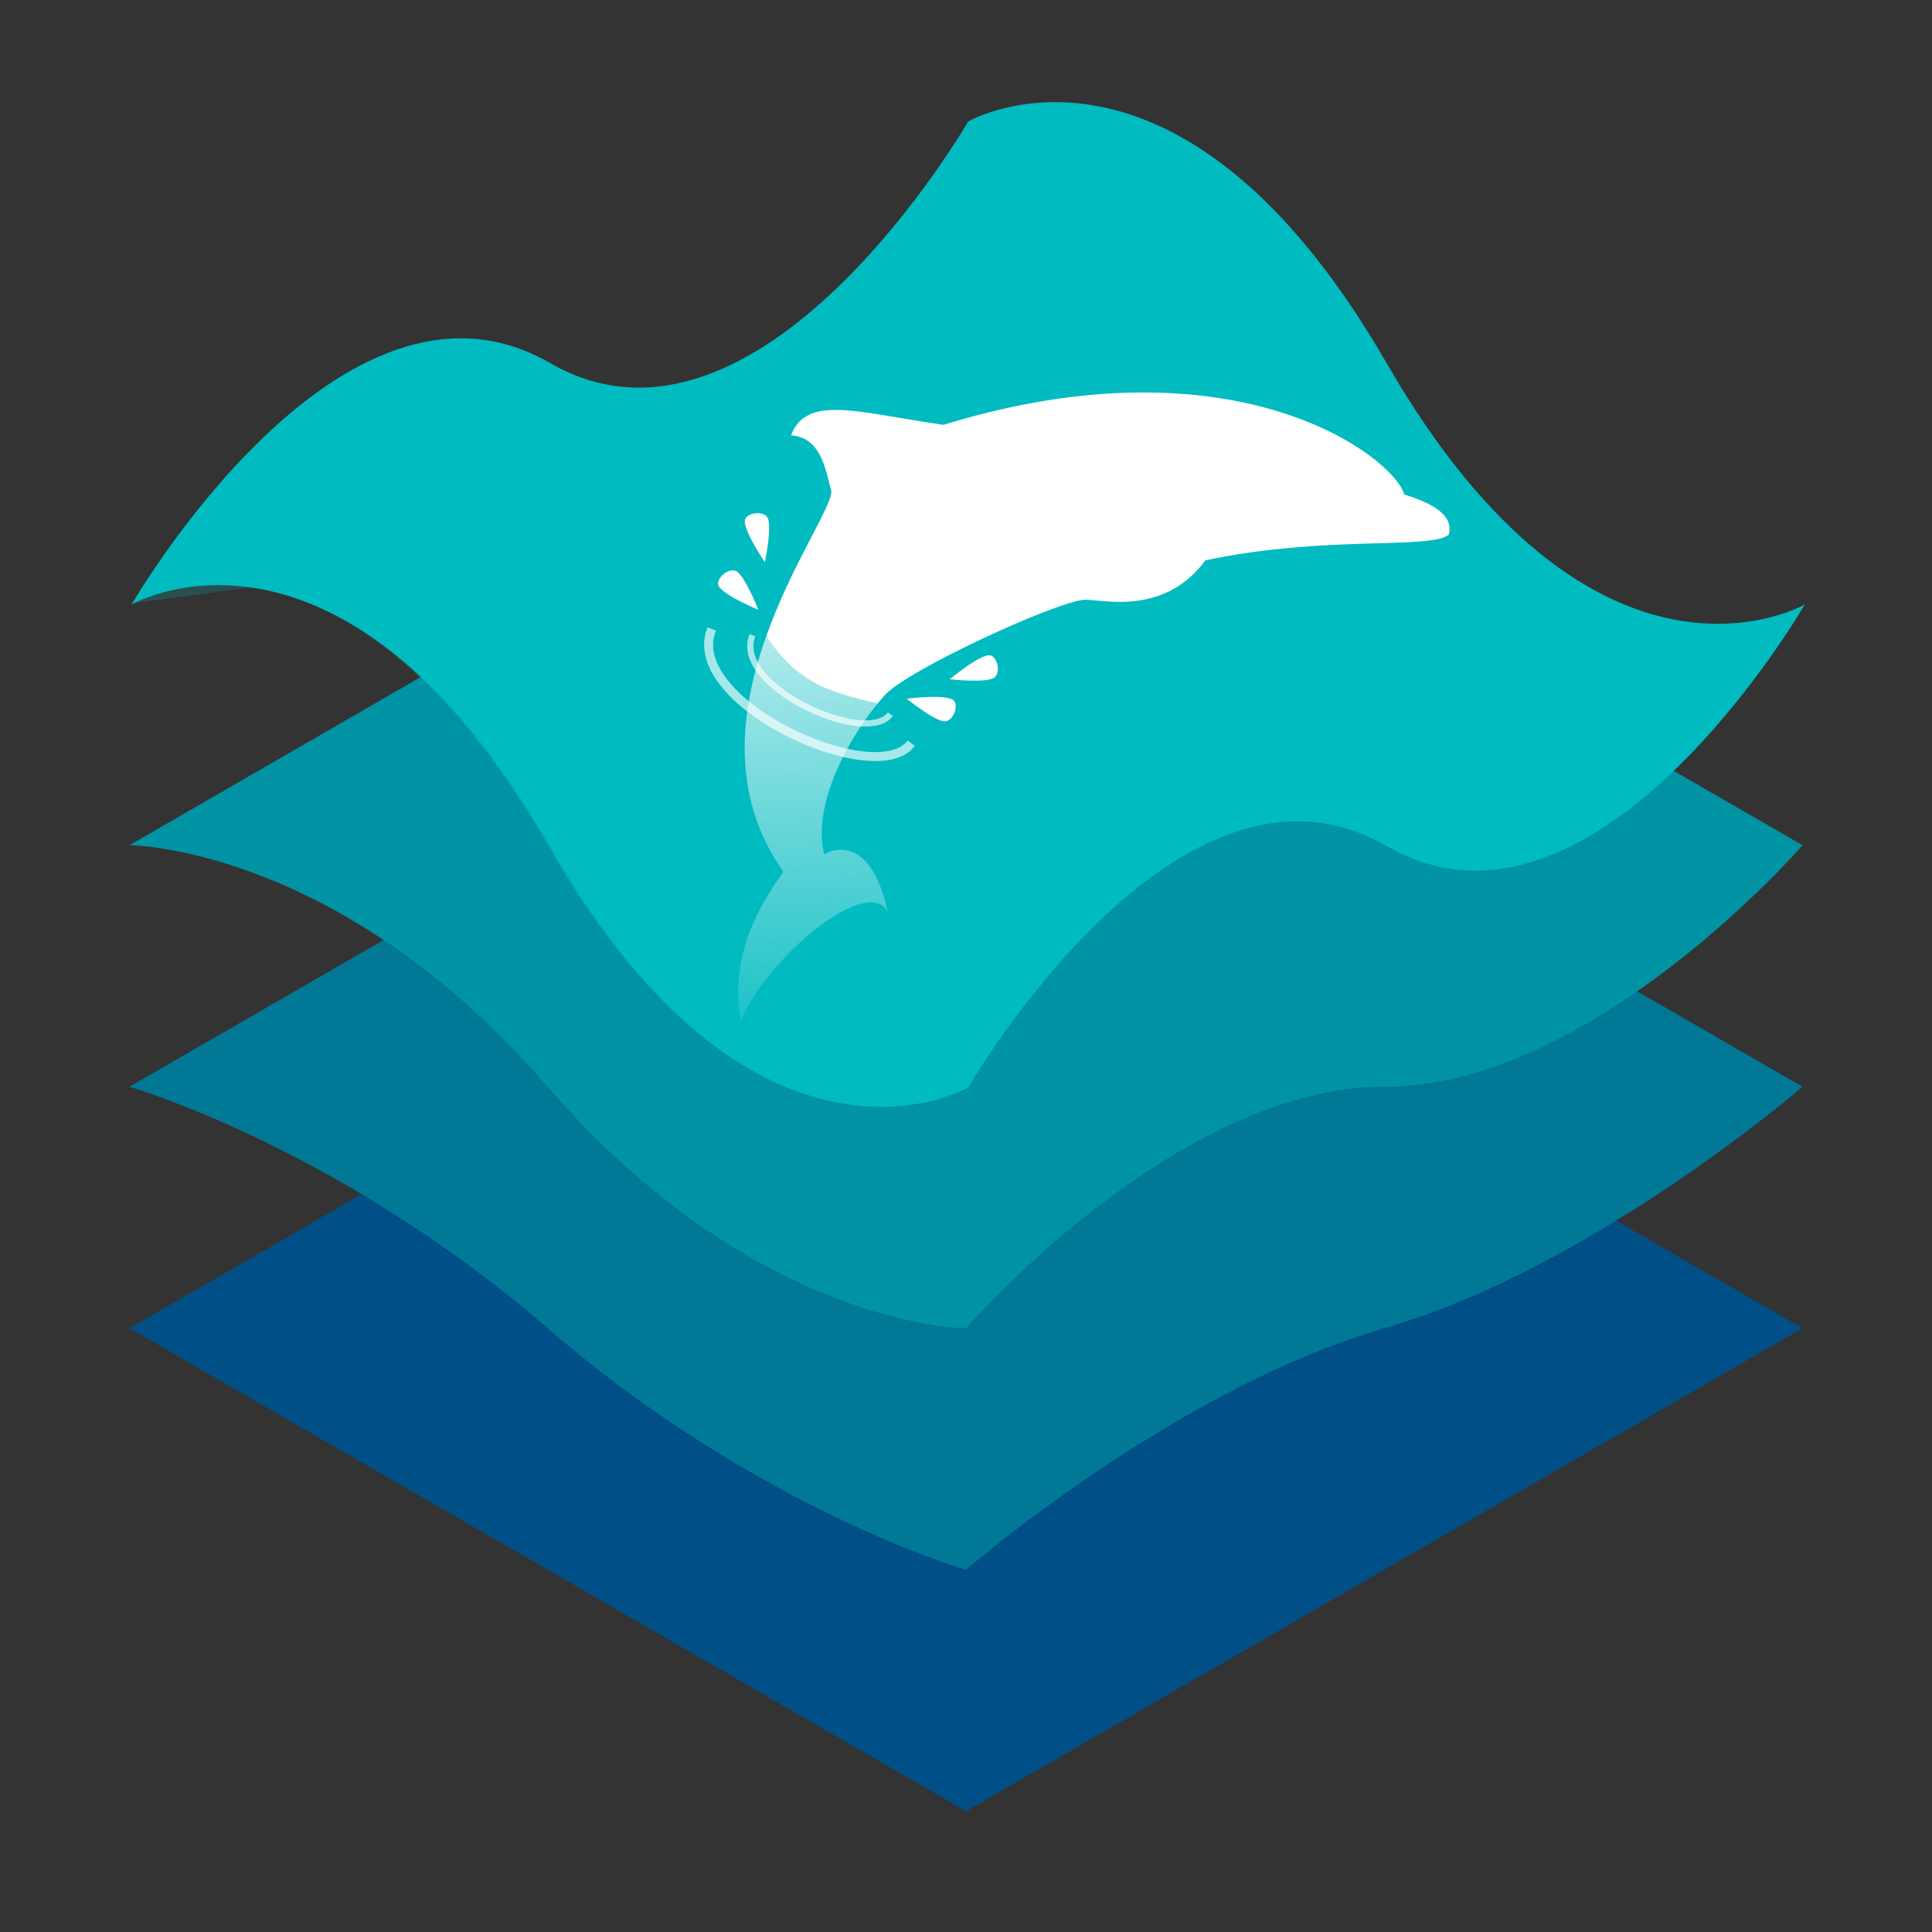 <svg xmlns="http://www.w3.org/2000/svg" xmlns:xlink="http://www.w3.org/1999/xlink" width="256" height="256" viewBox="0 0 67.733 67.733">
  <rect x="0" y="0" width="67.733" height="67.733" fill="#333333" stroke="none"/>
  <defs>
    <linearGradient id="a">
      <stop offset="0" stop-color="#00bbc0"/>
      <stop offset="1" stop-color="#00bbc0" stop-opacity="0"/>
    </linearGradient>
    <linearGradient xlink:href="#a" id="b" x1="324.834" x2="323.966" y1="232.913" y2="209.682" gradientTransform="translate(-243.813 -156.79)" gradientUnits="userSpaceOnUse"/>
  </defs>
  <path fill="#004f86" d="M33.867 63.5 4.537 46.567l29.329-16.933 29.329 16.933Z"/>
  <path fill="#007896" d="M48.531 46.567c-7.332 2.117-14.665 8.467-14.665 8.467s-7.332-2.117-14.665-8.467c-7.332-6.35-14.665-8.467-14.665-8.467l29.329-16.933 29.329 16.933s-7.332 6.35-14.665 8.467z"/>
  <path fill="#0093a4" d="M48.531 38.1c-7.332 0-14.665 8.467-14.665 8.467s-7.332 0-14.665-8.467c-7.332-8.467-14.665-8.467-14.665-8.467l29.329-16.933 29.329 16.933s-7.332 8.467-14.665 8.467z"/>
  <path fill="#00bbc0" d="M48.609 29.659c-7.332-4.233-14.665 8.467-14.665 8.467s-7.332 4.233-14.665-8.467c-7.332-12.7-14.665-8.467-14.665-8.467s7.332-12.7 14.665-8.467c7.332 4.233 14.665-8.467 14.665-8.467s7.332-4.233 14.665 8.467c7.332 12.7 14.665 8.467 14.665 8.467s-7.332 12.7-14.665 8.467z"/>
  <path fill="#fff" d="M25.977 35.758c-.494-2.505 1.024-4.515 1.487-5.198-3.839-5.408 1.694-12.218 1.683-13.342-.194-.686-.339-1.882-1.413-1.958.543-1.437 2.333-.8 5.342-.365 10.298-3.17 15.821 1.167 16.154 2.442 1.031.315 1.743.744 1.562 1.406-.635.532-4.331.012-8.531.9-1.464 1.978-3.633 1.363-4.255 1.384-1.033.09-6.089 2.415-6.958 3.313-1.02 1.105-2.622 3.667-2.155 5.617.616-.368 1.737-.301 2.226 2.01-.698-1.3-4.128 1.507-5.141 3.792z"/>
  <path fill="url(#b)" d="M51.692 59.189s7.332-4.233 14.665 8.467c7.332 12.7 14.665 8.467 14.665 8.467l6.888-12.511s-9.58-.162-12.248-1.681c-2.668-1.519-2.9-5.588-2.9-5.588z" transform="translate(-47.154 -38.023)"/>
  <path fill="#fff" d="M26.815 19.709s.282-1.333.078-1.588c-.159-.199-.64-.162-.762.062-.158.291.684 1.526.684 1.526zM33.295 23.815s1.354.151 1.588-.078c.182-.178.098-.653-.136-.752-.306-.129-1.452.83-1.452.83zM31.786 24.493s1.058.859 1.378.794c.249-.051.436-.496.292-.706-.187-.274-1.67-.087-1.67-.087zM26.587 21.379s-.497-1.269-.808-1.37c-.242-.078-.624.217-.602.47.028.331 1.41.899 1.41.899z"/>
  <path fill="none" stroke="#fff" stroke-opacity=".652" stroke-width=".217" d="M26.38 22.27c-.73 1.779 3.997 3.92 4.836 2.769"/>
  <path fill="none" stroke="#fff" stroke-opacity=".652" stroke-width=".314" d="M24.953 22.051c-1.055 2.573 5.78 5.668 6.993 4.004"/>
</svg>
